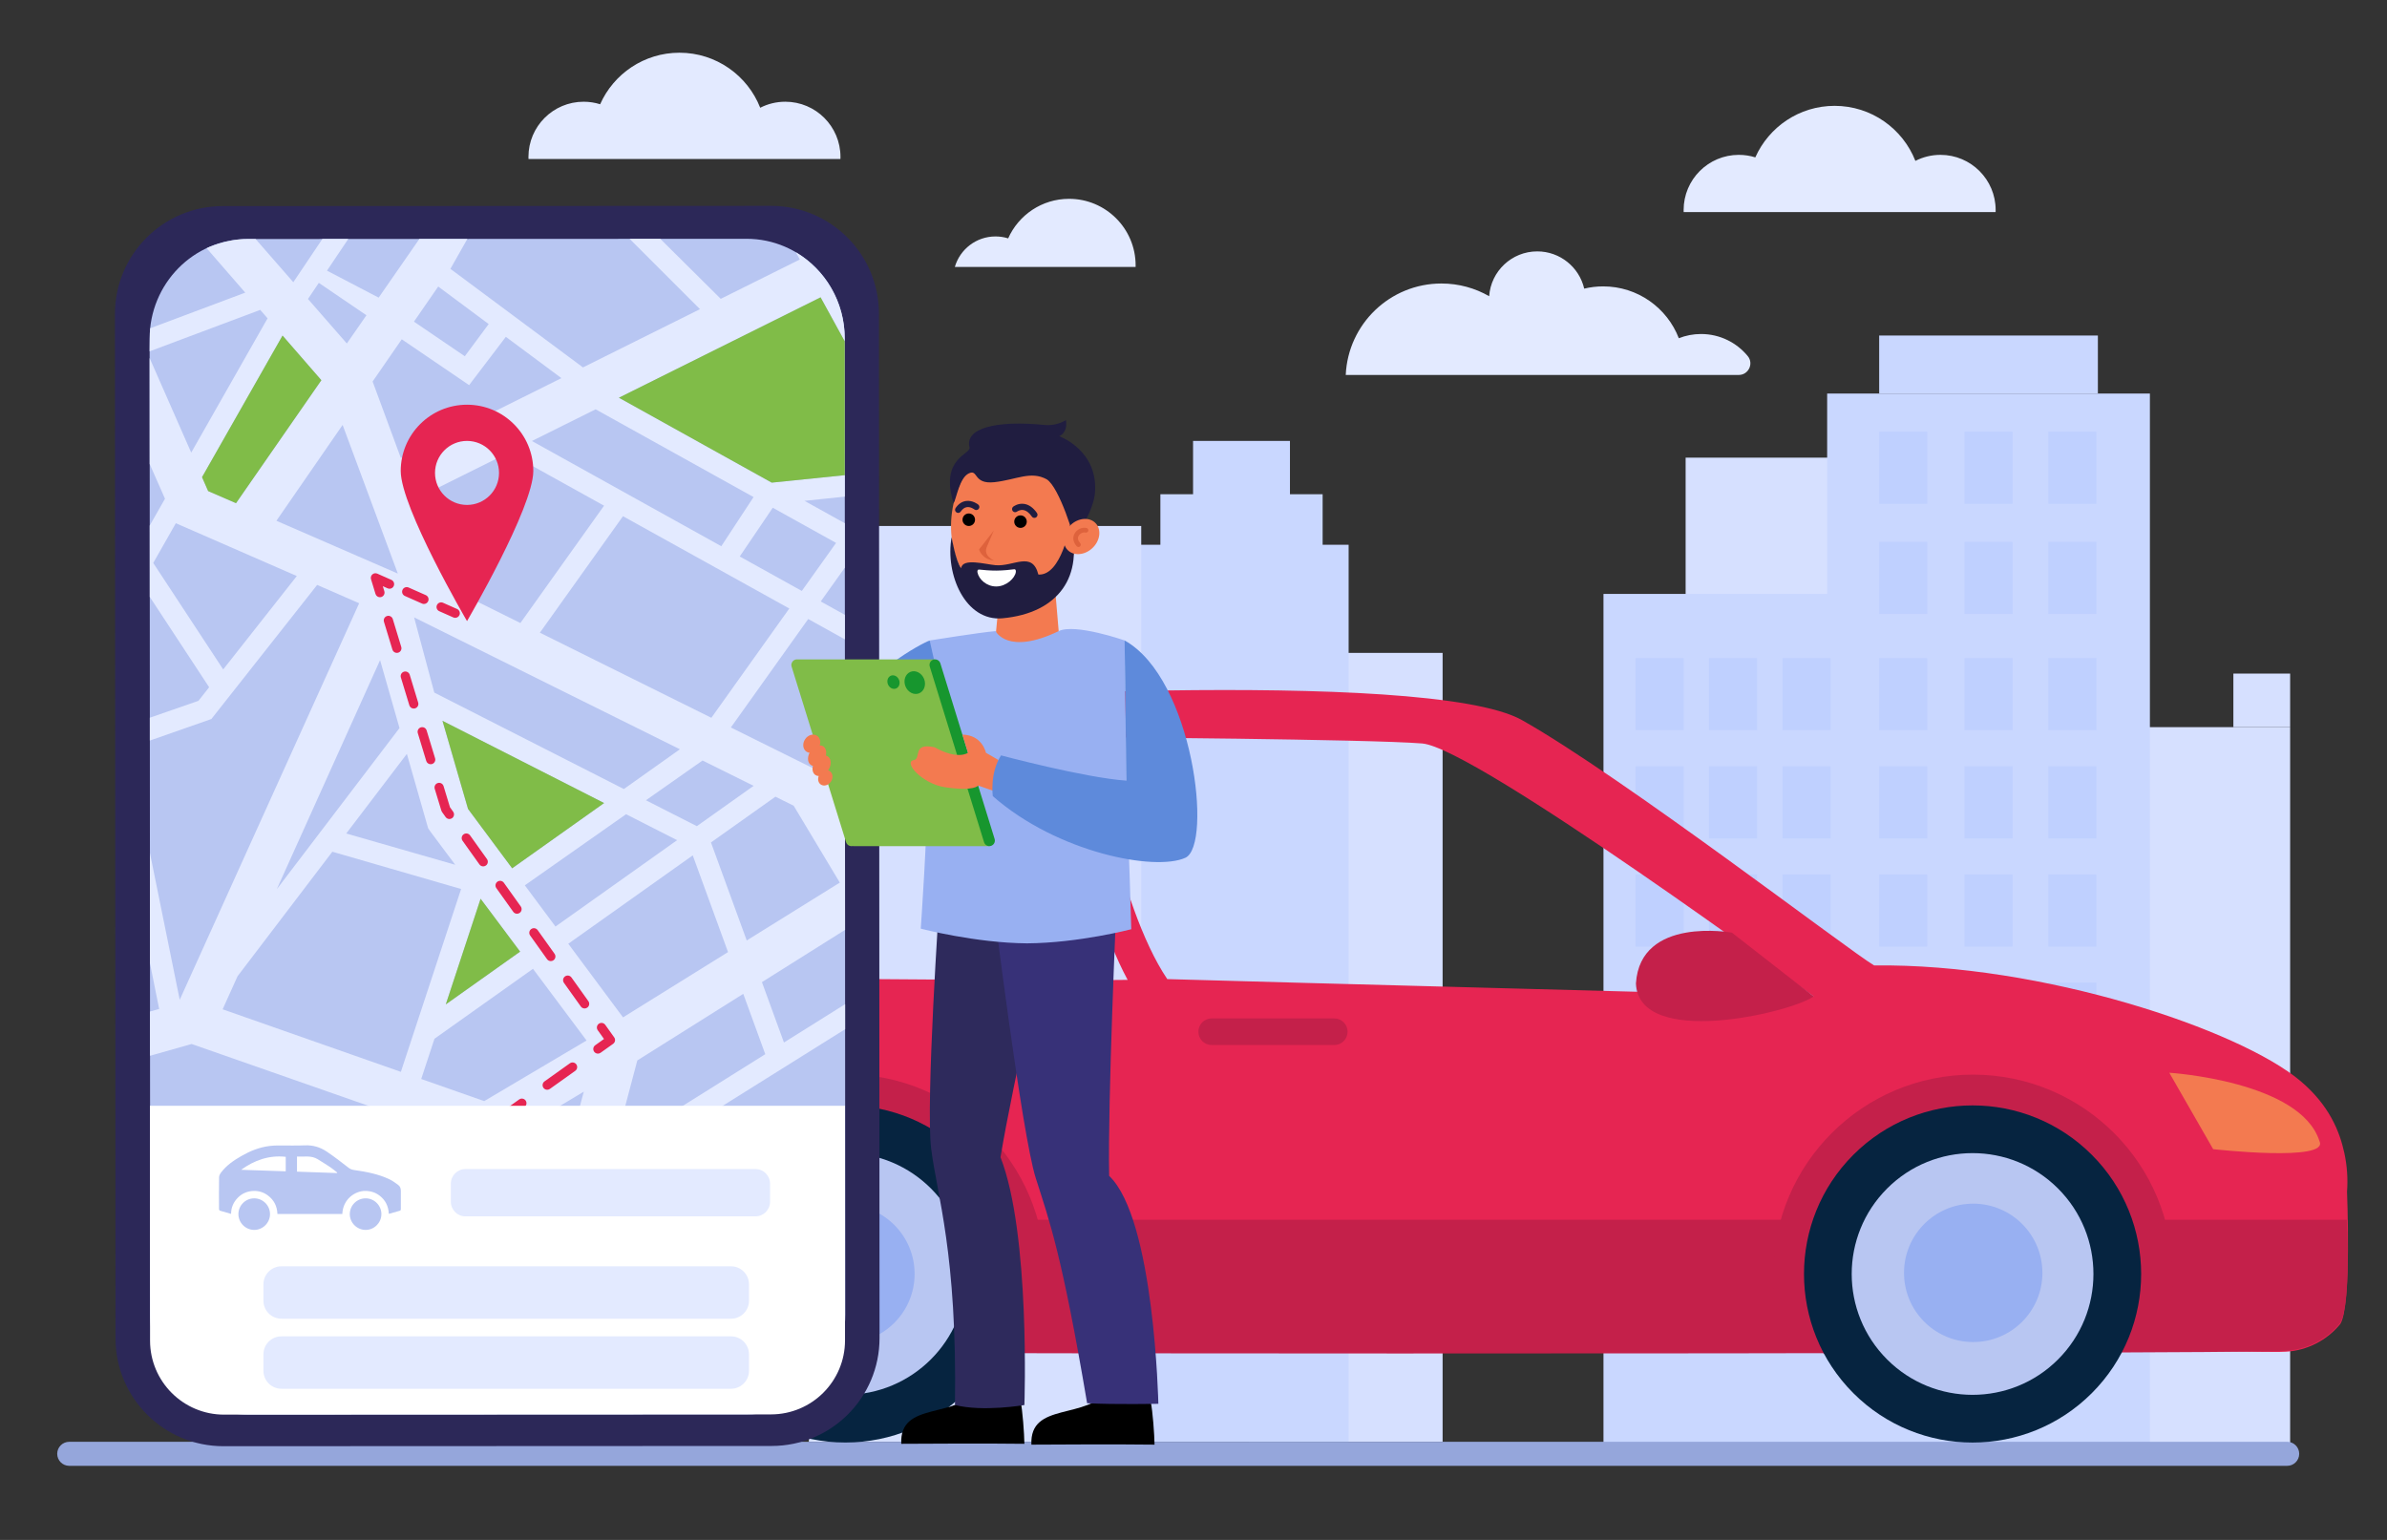 <?xml version="1.0" encoding="utf-8"?>
<!-- Generator: Adobe Illustrator 27.5.0, SVG Export Plug-In . SVG Version: 6.00 Build 0)  -->
<svg version="1.1" id="Слой_1" xmlns="http://www.w3.org/2000/svg" xmlns:xlink="http://www.w3.org/1999/xlink" x="0px" y="0px"
	 viewBox="0 0 3100 2000" style="enable-background:new 0 0 3100 2000;" xml:space="preserve">
<rect x="0" y="0" width="3100" height="2000" fill="#333333" stroke="none"/>
<rect x="0" style="fill:transparent;" width="3100" height="2000"/>
<g>
	<rect x="1621.915" y="847.963" style="fill:#D6E0FF;" width="251.603" height="1024.611"/>
	<g>
		<rect x="1473.242" y="707.525" style="fill:#C9D7FF;" width="278.219" height="1165.049"/>
		<rect x="1506.994" y="641.905" style="fill:#C9D7FF;" width="210.715" height="69.696"/>
		<rect x="1549.43" y="572.655" style="fill:#C9D7FF;" width="125.843" height="69.696"/>
	</g>
	<rect x="1050.471" y="683.14" style="fill:#D6E0FF;" width="431.646" height="1189.434"/>
	<g>
		<rect x="2189.133" y="594.385" style="fill:#D6E0FF;" width="333.111" height="1217.938"/>
		<rect x="2641.096" y="944.417" style="fill:#D6E0FF;" width="333.111" height="940.794"/>
		<rect x="2082.439" y="771.37" style="fill:#C9D7FF;" width="299.576" height="1113.841"/>
		<rect x="2372.938" y="511.126" style="fill:#C9D7FF;" width="419.14" height="1374.085"/>
		<g>
			<g>
				<rect x="2124.078" y="854.648" style="fill:#BFD0FF;" width="62.459" height="93.687"/>
				<rect x="2219.5" y="854.648" style="fill:#BFD0FF;" width="62.459" height="93.687"/>
				<rect x="2314.924" y="854.648" style="fill:#BFD0FF;" width="62.458" height="93.687"/>
			</g>
			<g>
				<rect x="2124.078" y="995.179" style="fill:#BFD0FF;" width="62.459" height="93.688"/>
				<rect x="2219.5" y="995.179" style="fill:#BFD0FF;" width="62.459" height="93.688"/>
				<rect x="2314.924" y="995.179" style="fill:#BFD0FF;" width="62.458" height="93.688"/>
			</g>
			<g>
				<rect x="2124.078" y="1135.711" style="fill:#BFD0FF;" width="62.459" height="93.688"/>
				<rect x="2219.5" y="1135.711" style="fill:#BFD0FF;" width="62.459" height="93.688"/>
				<rect x="2314.924" y="1135.711" style="fill:#BFD0FF;" width="62.458" height="93.688"/>
			</g>
			<g>
				<rect x="2124.078" y="1276.242" style="fill:#BFD0FF;" width="62.459" height="93.688"/>
				<rect x="2219.5" y="1276.242" style="fill:#BFD0FF;" width="62.459" height="93.688"/>
				<rect x="2314.924" y="1276.242" style="fill:#BFD0FF;" width="62.458" height="93.688"/>
			</g>
			<g>
				<rect x="2124.078" y="1416.773" style="fill:#BFD0FF;" width="62.459" height="93.688"/>
				<rect x="2219.5" y="1416.773" style="fill:#BFD0FF;" width="62.459" height="93.688"/>
				<rect x="2314.924" y="1416.773" style="fill:#BFD0FF;" width="62.458" height="93.688"/>
			</g>
		</g>
		<g>
			<g>
				<rect x="2440.49" y="854.648" style="fill:#BFD0FF;" width="62.457" height="93.687"/>
				<rect x="2551.277" y="854.648" style="fill:#BFD0FF;" width="62.459" height="93.687"/>
				<rect x="2660.165" y="854.648" style="fill:#BFD0FF;" width="62.458" height="93.687"/>
			</g>
			<g>
				<rect x="2440.49" y="703.678" style="fill:#BFD0FF;" width="62.457" height="93.688"/>
				<rect x="2551.277" y="703.678" style="fill:#BFD0FF;" width="62.459" height="93.688"/>
				<rect x="2660.165" y="703.678" style="fill:#BFD0FF;" width="62.458" height="93.688"/>
			</g>
			<g>
				<rect x="2440.49" y="560.659" style="fill:#BFD0FF;" width="62.457" height="93.688"/>
				<rect x="2551.277" y="560.659" style="fill:#BFD0FF;" width="62.459" height="93.688"/>
				<rect x="2660.165" y="560.659" style="fill:#BFD0FF;" width="62.458" height="93.688"/>
			</g>
			<g>
				<rect x="2440.49" y="995.179" style="fill:#BFD0FF;" width="62.457" height="93.688"/>
				<rect x="2551.277" y="995.179" style="fill:#BFD0FF;" width="62.459" height="93.688"/>
				<rect x="2660.165" y="995.179" style="fill:#BFD0FF;" width="62.458" height="93.688"/>
			</g>
			<g>
				<rect x="2440.49" y="1135.711" style="fill:#BFD0FF;" width="62.457" height="93.688"/>
				<rect x="2551.277" y="1135.711" style="fill:#BFD0FF;" width="62.459" height="93.688"/>
				<rect x="2660.165" y="1135.711" style="fill:#BFD0FF;" width="62.458" height="93.688"/>
			</g>
			<g>
				<rect x="2440.49" y="1276.242" style="fill:#BFD0FF;" width="62.457" height="93.688"/>
				<rect x="2551.277" y="1276.242" style="fill:#BFD0FF;" width="62.459" height="93.688"/>
				<rect x="2660.165" y="1276.242" style="fill:#BFD0FF;" width="62.458" height="93.688"/>
			</g>
			<g>
				<rect x="2440.49" y="1416.773" style="fill:#BFD0FF;" width="62.457" height="93.688"/>
				<rect x="2551.277" y="1416.773" style="fill:#BFD0FF;" width="62.459" height="93.688"/>
				<rect x="2660.165" y="1416.773" style="fill:#BFD0FF;" width="62.458" height="93.688"/>
			</g>
		</g>
		<rect x="2900.488" y="874.834" style="fill:#D6E0FF;" width="73.719" height="69.583"/>
		<rect x="2440.49" y="435.763" style="fill:#C9D7FF;" width="284.035" height="75.363"/>
	</g>
	<path style="fill:#95A6DB;" d="M2970.371,1903.797H89.913c-8.622,0-15.611-6.99-15.611-15.611v-0.001
		c0-8.622,6.989-15.61,15.611-15.61h2880.458c8.621,0,15.611,6.988,15.611,15.61v0.001
		C2985.982,1896.807,2978.992,1903.797,2970.371,1903.797z"/>
	<path style="fill:#E3EAFF;" d="M1747.717,486.973c2.957-66.088,57.478-118.765,124.297-118.765
		c22.563,0,43.718,6.008,61.963,16.501l0.002,0.001c2.262-32.523,29.359-58.206,62.457-58.206c29.682,0,54.537,20.653,60.986,48.37
		l0,0c7.92-1.912,16.181-2.918,24.684-2.918c44.751,0,82.979,27.935,98.186,67.322c8.932-3.534,18.668-5.479,28.859-5.479
		c24.465,0,46.313,11.189,60.705,28.732c8.002,9.753,0.881,24.441-11.734,24.441H1747.717z"/>
	<path style="fill:#E3EAFF;" d="M1474.841,344.698c0,0.682-0.007,1.358-0.025,2.034h-234.775c6.64-22.9,27.776-39.647,52.823-39.647
		c5.736,0,11.262,0.879,16.458,2.502c13.458-30.26,43.785-51.365,79.043-51.365C1436.128,258.222,1474.841,296.941,1474.841,344.698
		z"/>
	<path style="fill:#E3EAFF;" d="M1091.522,203.784c0,0.897-0.016,1.794-0.056,2.683H686.358c-0.039-0.889-0.055-1.786-0.055-2.683
		c0-39.578,32.081-71.659,71.651-71.659c7.474,0,14.674,1.145,21.443,3.268c17.534-39.435,57.048-66.925,102.987-66.925
		c47.692,0,88.457,29.629,104.901,71.475c9.78-4.999,20.851-7.818,32.586-7.818C1059.441,132.125,1091.522,164.206,1091.522,203.784
		z"/>
	<path style="fill:#E3EAFF;" d="M2591.756,272.784c0,0.897-0.016,1.795-0.057,2.683h-405.106c-0.04-0.888-0.056-1.787-0.056-2.683
		c0-39.579,32.08-71.659,71.65-71.659c7.475,0,14.675,1.145,21.443,3.268c17.535-39.434,57.049-66.924,102.987-66.924
		c47.692,0,88.456,29.629,104.901,71.475c9.78-4.999,20.85-7.818,32.586-7.818C2559.675,201.125,2591.756,233.206,2591.756,272.784z
		"/>
	<g>
		<path style="fill:#E62552;" d="M3048.084,1547.729c1.277-16.973,0.053-33.867-3.479-50.209
			c-6.095-28.151-19.64-61.968-56.937-93.508c-78.871-66.705-335.563-152.926-553.682-150.118
			c-31.785-18.425-327.193-245.454-457.806-318.864c-123.63-68.643-814.681-27.101-878.241-18.843
			c-174.473,21.925-495.317,308.973-501.043,394.458c-0.306,4.143-0.633,308.279,4.45,328.306
			c5.094,20.017,270.778,64.826,270.778,64.826s2067.274,56.578,2096.507,51.803c27.671-1.572,53.403-14.729,70.879-36.236
			C3054.127,1694.572,3048.084,1547.729,3048.084,1547.729z M1134.849,1271.634c0,0-124.58-28.265-124.794-77.371
			c-0.214-49.097,234.277-239.218,368.89-231.47c0,0,24.967,197.796,85.526,309.841
			C1389.376,1273.89,1134.849,1271.634,1134.849,1271.634z M1515.936,1271.634c-65.591-97.245-98.99-314.23-98.99-314.23
			s360.459,2.572,429.991,8.186c69.531,5.614,508.545,328.57,508.545,328.57S1588.315,1273.91,1515.936,1271.634z"/>
		<path style="fill:#C4204A;" d="M3047.772,1584.188c0,0,6.038,109.213-8.581,134.002c-17.477,21.507-43.203,34.658-70.871,36.23
			c-29.238,4.768-2272.26,4.449-2311.987,0c-39.726-4.449-55.298-58.795-56.252-102.016c0-9.217-3.496,14.412-4.131-68.217H3047.772
			z"/>
		<path style="fill:#C4204A;" d="M2302.898,1654.521c0.283-143.225,116.619-259.101,259.844-258.82
			c143.225,0.283,259.102,116.619,258.819,259.843c-0.056,28.079-4.671,55.962-13.665,82.56l-438.258,20.658l-60.065-46.082
			C2305.52,1693.547,2303.285,1674.074,2302.898,1654.521z"/>
		<g>
			
				<ellipse transform="matrix(0.707 -0.707 0.707 0.707 -419.463 2296.369)" style="fill:#062440;" cx="2562.231" cy="1654.521" rx="218.969" ry="218.97"/>
			
				<ellipse transform="matrix(0.707 -0.707 0.707 0.707 -419.463 2296.368)" style="fill:#B8C6F2;" cx="2562.23" cy="1654.521" rx="156.994" ry="156.994"/>
			
				<ellipse transform="matrix(0.999 -0.042 0.042 0.999 -66.546 107.912)" style="fill:#98B0F2;" cx="2562.23" cy="1654.521" rx="89.869" ry="89.869"/>
		</g>
		<path style="fill:#C4204A;" d="M838.438,1654.521c0-143.313,116.178-259.492,259.491-259.492
			c143.313,0,259.49,116.179,259.49,259.492c0.375,27.226-3.925,54.315-12.711,80.087l-500.548-26.696
			C840.418,1690.359,838.501,1672.468,838.438,1654.521z"/>
		<g>
			<path style="fill:#062440;" d="M1098.043,1435.551c-120.934-0.057-219.016,97.933-219.074,218.866
				c-0.057,120.933,97.933,219.017,218.866,219.073c120.935,0.058,219.017-97.932,219.074-218.865
				C1316.967,1533.691,1218.978,1435.607,1098.043,1435.551z"/>
			<path style="fill:#B8C6F2;" d="M1098.014,1497.527c-86.706-0.042-157.027,70.213-157.068,156.919
				c-0.041,86.705,70.214,157.027,156.919,157.068c86.706,0.042,157.027-70.214,157.068-156.919
				C1254.975,1567.89,1184.72,1497.567,1098.014,1497.527z"/>
			<path style="fill:#98B0F2;" d="M1097.982,1564.651c-49.634-0.023-89.888,40.193-89.912,89.827
				c-0.024,49.633,40.193,89.888,89.827,89.912c49.633,0.023,89.888-40.193,89.912-89.828
				C1187.833,1604.93,1147.616,1564.676,1097.982,1564.651z"/>
		</g>
		<path style="fill:#F37A50;" d="M2817.261,1393.238c0,0,170.405,10.77,195.028,88.886c13.293,27.323-138.049,10.38-138.049,10.38
			L2817.261,1393.238z"/>
		<path style="fill:#C4204A;" d="M2355.481,1294.164l-106.23-82.851c0,0-119.101-21.709-124.645,65.844
			C2127.789,1361.732,2323.759,1315.871,2355.481,1294.164z"/>
		<path style="fill:#C4204A;" d="M1732.824,1357.258h-159.213c-9.545,0-17.281-7.738-17.281-17.281l0,0
			c0-9.545,7.736-17.281,17.281-17.281h159.213c9.544,0,17.281,7.736,17.281,17.281l0,0
			C1750.105,1349.52,1742.368,1357.258,1732.824,1357.258z"/>
	</g>
	<g>
		<path style="fill:#2C2858;" d="M1002.246,1877.988l-712.028,0.311c-77.379,0.049-140.147-62.64-140.196-140.02l-0.76-1330.402
			c-0.049-77.379,62.64-140.147,140.018-140.196l712.027-0.31c77.379-0.049,140.146,62.639,140.195,140.018l0.76,1330.403
			C1142.313,1815.172,1079.625,1877.939,1002.246,1877.988z"/>
		<path style="fill:#B8C6F2;" d="M970.369,1836.998l-647.789,0.278c-70.398,0.044-127.504-57.899-127.549-129.421l-0.707-1267.859
			c-0.045-71.521,56.986-129.537,127.384-129.582l647.789-0.278c70.398-0.044,127.503,57.9,127.549,129.421l0.706,1267.858
			C1097.798,1778.938,1040.767,1836.955,970.369,1836.998z"/>
		<g>
			<path style="fill:#E3EAFF;" d="M827.69,1377.264l137.59-86.48l28.58,78.381l-128.36,80.379l14.01,23.631l218.04-136.449
				l-0.02-32.482l-79.41,49.731l-28.6-78.41l107.95-67.85l-0.08-157.75l-13.72-22.609l13.69-19.199l-0.02-48.071l-30.69,43.03
				l-117.47-58.29l100.46-140.87l47.63,26.44l-0.02-31.819l-31.36-17.42l31.32-43.92l-0.03-57.66l-52.34-29.08l52.32-5.5
				l-0.01-27.859l-94.9,9.699l-198.49-110.29l261.94-130.379l31.35,57.129v-3.74c-0.03-47.79-25.54-89.51-63.46-111.93l5.15,9.39
				l-102.69,51.11l-78.53-77.94l-39.82,0.02l91.38,91.35l-151.98,75.63l-172.14-128.01l22.02-38.881l-62.31,0.02l-52.9,76.25
				l-67.08-35.05l27.65-41.16l-33.67,0.02l-37.73,56.16l-49-56.12h-10.23c-29.15,0.02-53.377,11.911-53.377,11.911l50.177,57.739
				l-123.5,46.32c-0.46,4.47-0.68,29.96-0.68,29.96l143.5-53.81l-0.15-0.41l9.83,11.319l-99.16,174.4l-54.02-122.83l0.08,137.66
				l19.88,45.06l-19.83,34.871l0.05,92.59l77.12,117.39l-13.92,17.65l-63.11,21.93l0.01,29.69l79.91-27.99l137.4-174.179
				l54.52,23.819l-233.02,515.02l-38.73-190.869l0.08,143.359l11.94,59.43l-11.9,3.34l0.03,57.45l54.04-15.3l386.96,135.309
				l122.35-73.42l-7.146,26.619h58.86L827.69,1377.264z M1030.76,1046.463l59.901,99.842l-120.88,75.149l-46.44-127.31l83.72-59.439
				L1030.76,1046.463z M978.73,1020.643l-73.75,52.36l-66.12-33.641l73.53-51.639L978.73,1020.643z M665.15,1127.725l-57.33-77.102
				l-33.18-114.46l209.93,106.81L665.15,1127.725z M675.49,1235.953l-96.55,68.54l45.22-137.229L675.49,1235.953z M882.98,973.134
				l-72.78,51.649l-246.18-125.26l-26.22-97.69L882.98,973.134z M538.44,643.243l2.17,4.291l119.78-59.63l124.09,68.87
				l-108.66,152.39l-93.21-46.26L538.44,643.243z M528.4,979.104l27.6,96.54l2.8,4.161l32.4,43.35l-141.54-40.631L528.4,979.104z
				 M813.07,1057.483l66.28,33.722L721.4,1203.354l-39.8-53.52L813.07,1057.483z M923.84,932.253l-222.69-110.52l107.92-151.31
				l215.99,119.881L923.84,932.253z M1003.59,659.443l82.22,45.67l-44.49,62.39l-80.61-44.77L1003.59,659.443z M773.52,531.594
				l205.13,113.98l-41.89,63.84l-245.97-136.64L773.52,531.594z M569.11,372.134l65.55,48.749l-31.02,41.79l-66.04-44.92
				L569.11,372.134z M521.77,440.674l87.47,59.53l47.711-62.75l72.17,53.66L520.6,594.893l-36.69-99.41L521.77,440.674z
				 M414.05,367.363l61.84,42.08l-25.44,36.67l-50.48-57.8L414.05,367.363z M366.95,435.813l50.41,57.991L306.51,653.543
				l-36.21-15.739l-7.93-18.071L366.95,435.813z M289.87,869.444l-90.86-138.28l29.35-51.63l157.1,68.61L289.87,869.444z
				 M358.97,676.373l85.99-124.49l71.71,193.07L358.97,676.373z M493.61,857.343l25.22,88.231l-159.37,209.31L493.61,857.343z
				 M289.14,1310.854l19.35-42.92l123.14-161.74l167.22,48.41l-78.24,237.5L289.14,1310.854z M628.84,1430.094l-81.81-28.721
				l17.22-52.26l127.93-90.84l69.59,93.11L628.84,1430.094z M809.13,1321.334l-71.09-95.609l161.64-114.781l45.82,125.599
				L809.13,1321.334z"/>
		</g>
		<polygon style="fill:#80BC48;" points="306.51,653.543 417.36,493.805 366.95,435.813 262.37,619.733 270.3,637.805 		"/>
		<polygon style="fill:#80BC48;" points="1097.05,443.293 1065.7,386.164 803.76,516.543 1002.25,626.833 1097.15,617.134 		"/>
		<polygon style="fill:#80BC48;" points="578.94,1304.493 624.16,1167.264 675.49,1235.953 		"/>
		<path style="fill:#E62552;" d="M606.515,525.63c-47.553,0-86.095,38.555-86.095,86.094c0,47.554,86.095,194.942,86.095,194.942
			s86.094-147.389,86.094-194.942C692.609,564.185,654.067,525.63,606.515,525.63z M606.515,655.789
			c-22.951,0-41.567-18.603-41.567-41.567c0-22.95,18.617-41.567,41.567-41.567c22.951,0,41.567,18.617,41.567,41.567
			C648.083,637.187,629.466,655.789,606.515,655.789z"/>
		<g>
			<g>
				<path style="fill:#E62552;" d="M591.197,802.439c-0.812,0-1.637-0.166-2.427-0.515l-18.286-8.104
					c-3.029-1.343-4.397-4.886-3.054-7.916c1.342-3.029,4.886-4.396,7.916-3.054l18.286,8.102c3.029,1.342,4.397,4.887,3.054,7.916
					C595.693,801.108,593.498,802.439,591.197,802.439z"/>
			</g>
			<g>
				<path style="fill:#E62552;" d="M550.563,784.433c-0.812,0-1.637-0.166-2.427-0.516l-22.348-9.903
					c-3.03-1.342-4.397-4.888-3.055-7.917c1.343-3.029,4.887-4.396,7.917-3.055l22.348,9.904c3.03,1.342,4.398,4.886,3.055,7.917
					C555.06,783.102,552.865,784.433,550.563,784.433z"/>
			</g>
			<g>
				<path style="fill:#E62552;" d="M493.4,775.659c-2.573,0-4.952-1.667-5.739-4.257l-5.815-19.135
					c-0.683-2.246,0.007-4.684,1.765-6.239c1.757-1.555,4.261-1.943,6.406-0.992l18.286,8.103c3.029,1.342,4.397,4.886,3.054,7.916
					c-1.342,3.03-4.886,4.397-7.916,3.055l-6.302-2.793l2.004,6.597c0.963,3.17-0.826,6.521-3.996,7.485
					C494.564,775.575,493.978,775.659,493.4,775.659z"/>
			</g>
			<g>
				<path style="fill:#E62552;" d="M759.23,1309.771c-1.874,0-3.718-0.873-4.889-2.515l-21.948-30.757
					c-1.925-2.697-1.298-6.443,1.399-8.369c2.697-1.924,6.444-1.299,8.369,1.398l21.947,30.758c1.925,2.697,1.299,6.443-1.398,8.369
					C761.654,1309.409,760.435,1309.771,759.23,1309.771z M715.334,1248.26c-1.873,0-3.718-0.875-4.889-2.516l-21.948-30.756
					c-1.925-2.699-1.299-6.445,1.398-8.371c2.698-1.924,6.445-1.297,8.37,1.4l21.948,30.757c1.925,2.697,1.298,6.443-1.399,8.369
					C717.758,1247.896,716.541,1248.26,715.334,1248.26z M671.438,1186.746c-1.873,0-3.718-0.875-4.889-2.516l-21.948-30.757
					c-1.925-2.697-1.299-6.444,1.398-8.368c2.697-1.926,6.444-1.3,8.369,1.399l21.948,30.756c1.925,2.697,1.299,6.445-1.399,8.369
					C673.862,1186.383,672.644,1186.746,671.438,1186.746z M627.542,1125.232c-1.873,0-3.718-0.875-4.889-2.516l-21.948-30.756
					c-1.925-2.697-1.298-6.445,1.399-8.369c2.697-1.926,6.444-1.299,8.369,1.398l21.947,30.756c1.925,2.697,1.299,6.445-1.398,8.369
					C629.967,1124.869,628.749,1125.232,627.542,1125.232z M583.647,1063.719c-1.873,0-3.718-0.875-4.889-2.516l-4.703-6.59
					c-0.378-0.529-0.667-1.117-0.856-1.74l-8.633-28.406c-0.963-3.17,0.826-6.521,3.997-7.486c3.17-0.963,6.521,0.826,7.485,3.997
					l8.346,27.466l4.132,5.79c1.925,2.696,1.299,6.444-1.399,8.37C586.071,1063.355,584.854,1063.719,583.647,1063.719z
					 M559.319,992.572c-2.573,0-4.952-1.668-5.739-4.256l-10.986-36.153c-0.964-3.17,0.825-6.522,3.996-7.484
					c3.17-0.965,6.522,0.825,7.485,3.996l10.986,36.152c0.963,3.171-0.826,6.522-3.996,7.485
					C560.483,992.488,559.896,992.572,559.319,992.572z M537.346,920.267c-2.573,0-4.952-1.667-5.739-4.256l-10.986-36.153
					c-0.963-3.17,0.826-6.521,3.996-7.485c3.17-0.964,6.522,0.826,7.485,3.996l10.986,36.152c0.964,3.171-0.826,6.522-3.996,7.486
					C538.511,920.184,537.923,920.267,537.346,920.267z M515.372,847.963c-2.573,0-4.952-1.668-5.739-4.256l-10.986-36.153
					c-0.964-3.17,0.826-6.522,3.996-7.485c3.171-0.964,6.522,0.826,7.485,3.996l10.987,36.153c0.963,3.17-0.826,6.521-3.997,7.485
					C516.538,847.879,515.95,847.963,515.372,847.963z"/>
			</g>
			<g>
				<path style="fill:#E62552;" d="M776.51,1368.42c-1.873,0-3.72-0.875-4.89-2.518c-1.924-2.697-1.296-6.445,1.402-8.369
					l11.397-8.125l-8.131-11.395c-1.924-2.697-1.298-6.443,1.399-8.369c2.697-1.924,6.444-1.299,8.369,1.398l11.618,16.28
					c0.924,1.296,1.296,2.905,1.033,4.476c-0.263,1.569-1.138,2.971-2.434,3.895l-16.285,11.611
					C778.933,1368.058,777.716,1368.42,776.51,1368.42z"/>
			</g>
			<g>
				<path style="fill:#E62552;" d="M710.67,1415.361c-1.875,0-3.72-0.875-4.891-2.518c-1.924-2.697-1.296-6.445,1.402-8.369
					l32.92-23.471c2.698-1.924,6.444-1.295,8.368,1.402c1.924,2.699,1.296,6.445-1.402,8.369l-32.921,23.471
					C713.092,1414.999,711.875,1415.361,710.67,1415.361z"/>
			</g>
			<g>
				<path style="fill:#E62552;" d="M661.465,1450.443c-1.874,0-3.72-0.875-4.89-2.518c-1.924-2.699-1.296-6.445,1.402-8.369
					l16.285-11.609c2.698-1.924,6.445-1.297,8.368,1.401c1.924,2.698,1.296,6.445-1.402,8.369l-16.285,11.61
					C663.887,1450.08,662.67,1450.443,661.465,1450.443z"/>
			</g>
		</g>
		<g>
			<path style="fill:#FFFFFF;" d="M1097.43,1436.159v304.664c0,53.091-43.02,96.14-96.12,96.17l-710.21,0.312
				c-53.11,0.039-96.2-42.991-96.23-96.111l-0.18-305.034H1097.43z"/>
			<path style="fill:#E3EAFF;" d="M981.079,1579.799H604.501c-10.48,0-18.977-8.497-18.977-18.977v-23.518
				c0-10.48,8.497-18.976,18.977-18.976h376.577c10.48,0,18.977,8.496,18.977,18.976v23.518
				C1000.055,1571.302,991.559,1579.799,981.079,1579.799z"/>
			<g>
				<path style="fill:#B8C6F2;" d="M504.975,1576.512c-0.511-9.938-4.403-17.867-12.108-23.736
					c-5.5-4.189-11.801-6.058-18.701-6.035c-12.823,0.043-28.771,10.336-29.597,29.92c-27.997,0-56.006,0-84.28,0
					c-0.356-9.895-4.322-18.031-12.377-24.031c-5.405-4.025-11.492-6.002-18.196-5.863c-8.101,0.167-15.201,3.018-20.89,8.83
					c-5.556,5.678-8.678,12.535-8.719,20.959c-5.081-1.443-9.836-2.746-14.547-4.196c-0.523-0.161-1.127-1.148-1.13-1.755
					c-0.055-13.899-0.139-27.799,0.093-41.693c0.034-2.053,1.265-4.353,2.561-6.072c7.038-9.336,16.516-15.793,26.503-21.502
					c11.277-6.443,23.195-11.288,36.199-12.927c3.66-0.461,7.372-0.676,11.063-0.702c11.733-0.088,23.485,0.371,35.195-0.152
					c10.525-0.471,19.926,2.449,28.359,8.139c9.701,6.546,18.977,13.738,28.231,20.916c2.281,1.769,4.525,2.593,7.265,2.981
					c15.749,2.232,31.356,5.175,45.858,12.041c4.1,1.941,7.837,4.74,11.511,7.459c2.428,1.797,3.342,4.577,3.322,7.662
					c-0.05,7.762-0.036,15.523,0.004,23.285c0.006,1.301-0.164,2.165-1.672,2.559
					C514.39,1573.777,509.898,1575.116,504.975,1576.512z M313.156,1519.307c19.26,0.656,38.522,1.313,57.918,1.973
					c0-6.535,0-12.709,0-18.823C349.382,1500.074,330.448,1506.833,313.156,1519.307z M385.713,1502.08c0,6.822,0,13.164,0,19.633
					c17.486,0.611,34.764,1.216,52.042,1.82c0.044-0.24,0.088-0.481,0.133-0.723c-2.98-2.32-5.836-4.824-8.965-6.92
					c-5.307-3.556-10.786-6.854-16.191-10.26C404.292,1500.313,394.918,1502.628,385.713,1502.08z"/>
				<path style="fill:#B8C6F2;" d="M330.195,1556.377c11.282,0.017,20.502,9.26,20.476,20.529
					c-0.025,11.232-9.361,20.523-20.576,20.477c-11.258-0.048-20.503-9.342-20.474-20.577
					C309.651,1565.531,318.888,1556.359,330.195,1556.377z"/>
				<path style="fill:#B8C6F2;" d="M475.022,1556.377c11.245,0.073,20.423,9.424,20.309,20.693
					c-0.113,11.225-9.567,20.486-20.737,20.313c-11.294-0.176-20.441-9.517-20.312-20.742
					C454.412,1565.351,463.671,1556.303,475.022,1556.377z"/>
			</g>
			<path style="fill:#E3EAFF;" d="M949.345,1712.733H365.507c-12.919,0-23.392-10.473-23.392-23.392v-21.291
				c0-12.92,10.473-23.392,23.392-23.392h583.838c12.919,0,23.392,10.473,23.392,23.392v21.291
				C972.737,1702.261,962.264,1712.733,949.345,1712.733z"/>
			<path style="fill:#E3EAFF;" d="M949.345,1803.693H365.507c-12.919,0-23.392-10.473-23.392-23.393v-21.291
				c0-12.918,10.473-23.392,23.392-23.392h583.838c12.919,0,23.392,10.474,23.392,23.392v21.291
				C972.737,1793.221,962.264,1803.693,949.345,1803.693z"/>
		</g>
		<polygon style="fill:#80BC48;" points="574.64,936.164 607.82,1050.623 665.15,1127.725 784.57,1042.974 		"/>
	</g>
	<g id="c_40_">
		<g>
			<polygon id="v-2_7_" style="fill:#F37A50;" points="1334.974,745.427 1334.934,745.427 1300.722,745.554 1292.973,826.36 
				1332.911,847.447 1375.499,826.599 1368.616,745.554 			"/>
			<g>
				<g>
					<path style="fill:#F37A50;" d="M1402.966,687.793c-7.783,58.599-51.401,101.146-97.424,95.033
						c-46.022-6.113-77.022-58.571-69.239-117.168c7.783-58.599,51.401-101.146,97.424-95.032
						C1379.749,576.738,1410.749,629.196,1402.966,687.793z"/>
					<path style="fill:#DE623C;" d="M1290.656,689.07c-8.464,11.027-19.138,24.449-19.138,24.449s3.103,12.79,19.412,14.536
						c-6.636-3.522-13.021-8.831-9.317-17.771C1285.315,701.343,1290.656,689.07,1290.656,689.07z"/>
					<path style="fill:#201D40;" d="M1421.95,640.684c4.992-55.831-46.348-74.165-46.348-74.165s11.499-4.043,8.709-20.922
						c-8.11,4.984-18.034,7.292-27.508,6.354c-63.833-6.323-104.014,4.175-97.663,29.192c2.26,8.902-39.146,13.465-20.705,72.537
						c3.947-6.976,7.494-33.158,19.907-38.924c12.457-5.786,5.065,14.644,33.259,11.469c28.448-3.203,46.966-15.007,67.693-3.771
						c16.572,10.184,37.296,78.161,36.349,82.808C1397.813,694.604,1419.756,665.221,1421.95,640.684z"/>
					<path style="fill:#201D40;" d="M1235.853,697.649c0,0,5.437,31.844,12.389,40.352c1.506-13.709,31.578-5.084,44.645-3.937
						c23.663,2.075,47.684-18.924,55.655,12.155c30.133,1.747,41.102-64.591,41.102-64.591
						c18.536,66.293-14.649,114.645-87.708,121.382C1253.802,807.447,1227.142,746.017,1235.853,697.649z"/>
					<path d="M1324.788,685.599c4.483,0.302,8.361-3.088,8.663-7.571c0.301-4.483-3.089-8.361-7.572-8.662
						c-4.483-0.302-8.361,3.089-8.663,7.572C1316.915,681.42,1320.305,685.298,1324.788,685.599z"/>
					<path d="M1257.613,683.122c4.483,0.301,8.361-3.089,8.663-7.571c0.301-4.483-3.089-8.361-7.572-8.663
						c-4.483-0.301-8.361,3.089-8.662,7.572C1249.74,678.942,1253.13,682.821,1257.613,683.122z"/>
					<g>
						<path style="fill:#201D40;" d="M1244.1,666.139c1.375,0.093,2.763-0.521,3.6-1.74c2.305-3.353,4.954-5.277,7.873-5.721
							c5.042-0.766,9.743,2.883,9.79,2.92c1.744,1.374,4.28,1.086,5.663-0.65c1.383-1.738,1.112-4.259-0.617-5.651
							c-0.298-0.24-7.4-5.865-15.956-4.613c-5.252,0.768-9.762,3.844-13.404,9.141c-1.263,1.837-0.798,4.35,1.038,5.612
							C1242.707,665.863,1243.402,666.093,1244.1,666.139z"/>
					</g>
					<g>
						<path style="fill:#201D40;" d="M1343.136,672.622c0.883,0.059,1.792-0.17,2.574-0.716c1.829-1.273,2.279-3.789,1.005-5.618
							c-4.849-6.962-10.465-10.952-16.692-11.857c-8.035-1.169-13.923,3.44-14.169,3.637c-1.742,1.391-2.027,3.93-0.637,5.673
							c1.384,1.733,3.904,2.023,5.645,0.657c0.125-0.093,3.614-2.662,8.101-1.963c3.895,0.605,7.639,3.454,11.13,8.467
							C1340.821,671.947,1341.956,672.542,1343.136,672.622z"/>
					</g>
					<g>
						<path style="fill:#F37A50;" d="M1390.415,681.899c-10.072,9.58-11.881,24.028-4.041,32.27
							c7.84,8.243,22.361,7.158,32.433-2.422c10.071-9.58,11.881-24.028,4.041-32.27
							C1415.007,671.234,1400.486,672.318,1390.415,681.899z"/>
						<g>
							<path style="fill:#DE623C;" d="M1399.512,710.242c-0.428-0.162-0.825-0.424-1.156-0.783
								c-4.747-5.16-5.764-11.387-2.722-16.657c3.115-5.398,9.601-8.371,15.421-7.07c1.638,0.368,2.669,1.992,2.303,3.63
								c-0.366,1.638-1.991,2.668-3.629,2.304c-3.188-0.713-7.067,1.12-8.831,4.174c-1.693,2.934-1.007,6.309,1.932,9.503
								c1.137,1.236,1.057,3.158-0.179,4.294C1401.775,710.443,1400.554,710.638,1399.512,710.242z"/>
						</g>
					</g>
					<path style="fill:#FFFFFF;" d="M1319.221,743.194c0.336-2.095-0.135-4.086-2.24-3.818c-5.35,0.683-14.198,1.625-22.649,1.693
						c-8.452,0.068-17.313-0.733-22.674-1.33c-2.109-0.234-2.607,1.774-2.178,3.852c1.777,8.604,11.536,18.203,24.491,18.099
						S1317.97,750.99,1319.221,743.194z"/>
				</g>
			</g>
		</g>
		<path d="M1272.542,1802.6c-30.251,41.738-104.54,16.127-102.081,72.58c112.971-0.725,159.921,0,159.921,0
			c-0.148-12.967-2.382-43.742-4.987-55.789L1272.542,1802.6z"/>
		<path d="M1441.565,1803.693c-30.25,41.738-104.539,16.127-102.08,72.58c112.971-0.726,159.921,0,159.921,0
			c-0.149-12.965-2.383-43.742-4.987-55.789L1441.565,1803.693z"/>
		<path style="fill:#2E2A5C;" d="M1220.245,1165.398c0,0-18.342,267.51-10.891,326.984c7.452,59.473,33.837,135.721,30.847,332.439
			c36.826,9.221,90.181,0,90.181,0s7.911-222.435-31.02-321.788c15.83-96.507,66.629-317.544,66.629-317.544L1220.245,1165.398z"/>
		<path style="fill:#373178;" d="M1289.952,1172.711c0,0,37.036,300.326,55.166,357.289c18.13,56.963,33.906,98.693,66.729,292.484
			c37.846,1.894,92.506,0.721,92.506,0.721s-4.946-240.1-63.889-296.002c-1.995-97.863,9.53-352.565,9.53-352.565L1289.952,1172.711
			z"/>
		<g id="v_7_">
			<path id="h-5_4_" style="fill:#98B0F2;" d="M1460.686,831.863c0,0-64.324-22.521-85.775-12.192c-66.649,32.093-81.938,0-81.938,0
				c-21.298,1.838-85.591,12.192-85.591,12.192c0,71.8-4.794,143.848-3.487,198.181c0.919,47.317-8.097,176.082-8.097,176.082
				s70.918,18.593,138.008,19.077c67.089-0.437,135.372-18.323,135.372-18.323s-3.583-130.417-6.563-178.89
				C1463.582,973.656,1460.686,903.47,1460.686,831.863z"/>
		</g>
		<g id="c_48_">
			<path id="c_49_" style="fill:#5E8ADB;" d="M1093.039,938.575c26.551-63.348,105.338-103.639,114.344-106.712l18.274,81.324
				c-37.85,22.383-65.324,46.6-65.324,46.6c4.658,22.643,3.879,44.852,16.987,73.49c0,0-11.383-15.709-25.428-6.413
				c-13.653,9.037-38.764-9.408-38.764-9.408S1072.758,986.962,1093.039,938.575z"/>
		</g>
		<g id="c_41_">
			<g id="c_44_">
				<g id="c_45_">
					<path id="c_47_" style="fill:#80BC48;" d="M1107.833,1098.662c-0.458,0.142-0.92,0.232-1.379,0.281h-1.51
						c-2.769-0.297-5.232-2.188-6.111-5.014l-70.782-228.204c-0.143-0.458-0.232-0.92-0.282-1.38
						c-0.032-0.305-0.016-0.602-0.009-0.9c0.004-0.18-0.017-0.364,0-0.543c0.016-0.161,0.064-0.311,0.09-0.468
						c0.43-2.594,2.244-4.862,4.925-5.699c0.432-0.133,0.879-0.236,1.346-0.289c0.521-0.058,1.034-0.051,1.536,0h178.185
						l71.403,242.499h-177.534L1107.833,1098.662z"/>
					<path id="c_46_" style="fill:#17962E;" d="M1212.222,856.729c3.793-1.177,7.822,0.941,9,4.732l70.337,227.638l0.159,0.533
						c1.167,3.778-0.939,7.778-4.703,8.97l-0.008,0.016c-3.792,1.178-7.822-0.941-9-4.732l-70.52-228.16
						C1206.309,861.935,1208.429,857.907,1212.222,856.729z"/>
				</g>
			</g>
			<path id="c_43_" style="fill:#F37A50;" d="M1077.603,1001.508c-0.665-0.44-1.39-0.72-2.133-0.929
				c0.077-0.111,0.159-0.214,0.235-0.328c4.434-6.685,4.137-14.683-0.661-17.86c-0.787-0.522-1.652-0.866-2.559-1.071
				c1.247-4.951,0.13-9.679-3.296-11.947c-1.36-0.901-2.939-1.302-4.6-1.285c1.567-4.864,0.323-9.971-3.513-12.511
				c-4.798-3.178-11.755-1.126-15.539,4.581c-3.784,5.707-2.961,12.911,1.837,16.088c1.215,0.805,2.568,1.271,3.973,1.431
				c-3.193,6.224-2.549,13.036,1.789,15.909c0.788,0.523,1.652,0.866,2.559,1.073c-1.247,4.951-0.13,9.678,3.297,11.947
				c1.263,0.836,2.715,1.244,4.245,1.287c-1.586,4.254-0.579,8.838,2.793,11.071c4.053,2.685,9.929,0.952,13.124-3.868
				S1081.655,1004.191,1077.603,1001.508z"/>
			<path style="fill:#F37A50;" d="M1296.664,987.085l-16.243-9.411c0,0-4.497-23.039-30.581-23.594
				c2.987,9.667,7.29,23.594,7.29,23.594s-12.838,9.967-43.288-7.091c-29.766-6.689-17.052,15.013-26.917,16.571
				c-14.557,2.299,10.611,30.907,40.332,35.284c38.458,5.662,43.021-2.209,43.021-2.209l21.761,7.604L1296.664,987.085z"/>
			<path id="c_42_" style="fill:#5E8ADB;" d="M1462.779,1013.883c-54.29-3.793-162.712-32.793-162.712-32.793
				c-14.821,22.732-10.722,52.926-10.722,52.926c84.311,73.916,211.199,97.813,250.131,80.021
				c35.543-16.243,10.295-232.664-78.947-282.229L1462.779,1013.883z"/>
		</g>
		<path style="fill:#17962E;" d="M1175.908,891.378c3.077,7.705,10.983,11.789,17.661,9.123c6.677-2.666,9.597-11.073,6.52-18.777
			c-3.076-7.705-10.983-11.79-17.661-9.124C1175.751,875.267,1172.832,883.674,1175.908,891.378z"/>
		<path style="fill:#17962E;" d="M1153.163,888.763c1.835,4.597,6.552,7.033,10.536,5.443c3.983-1.59,5.725-6.606,3.889-11.202
			c-1.835-4.597-6.552-7.033-10.535-5.442C1153.069,879.151,1151.327,884.167,1153.163,888.763z"/>
	</g>
</g>
</svg>
